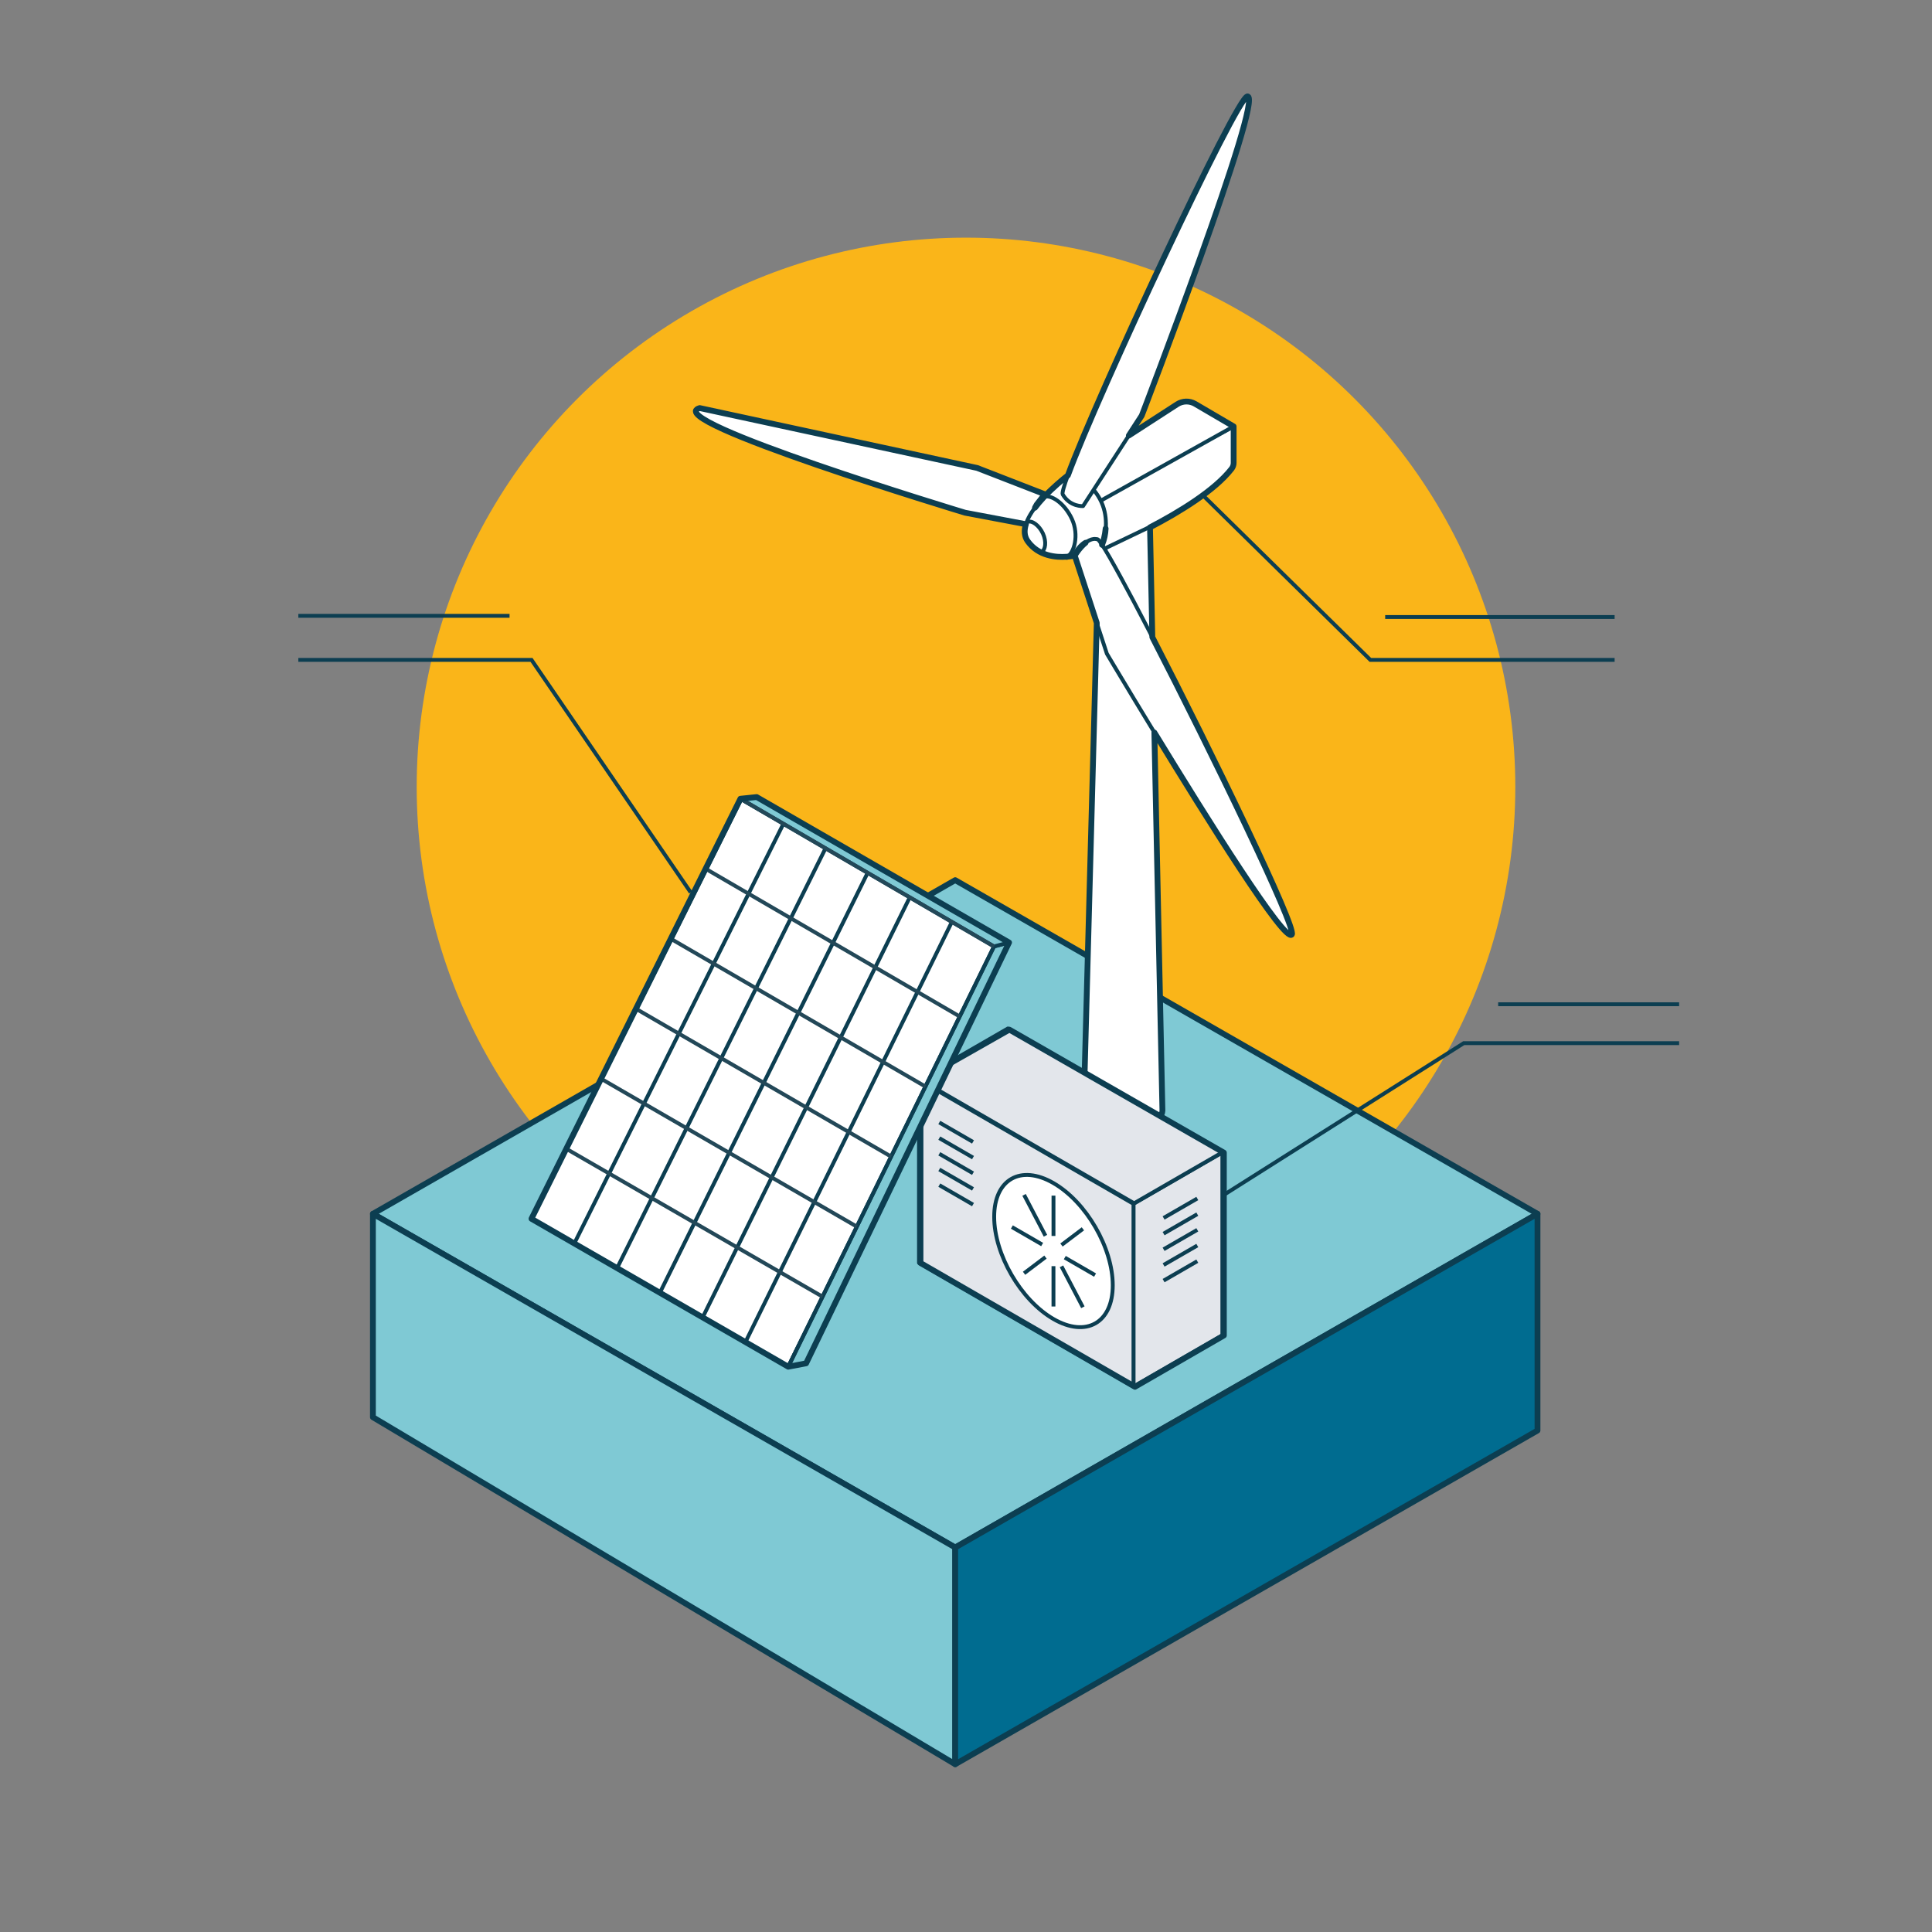 <?xml version="1.0" encoding="UTF-8"?><svg id="b" xmlns="http://www.w3.org/2000/svg" width="250" height="250" viewBox="0 0 250 250"><rect x="0" y="0" width="250" height="250" fill="#808080" stroke="none"/><defs><style>.k,.l,.m,.n,.o,.p,.q,.r{stroke-width:.5px;}.k,.l,.m,.s,.t,.u,.o,.p,.v,.q,.w,.r{stroke-linejoin:round;}.k,.l,.n,.s,.t,.u,.o,.p,.v,.q,.w,.r{stroke:#0c3e51;}.k,.l,.r{fill:#fff;}.k,.t,.r{stroke-linecap:round;}.m{stroke:#234858;}.m,.n,.t,.v,.q,.w{fill:none;}.n{stroke-miterlimit:10;}.s{fill:#006c90;}.s,.t,.u,.v,.w{stroke-width:.75px;}.s,.u,.o,.w,.r{fill-rule:evenodd;}.u,.o{fill:#7fc9d4;}.p{fill:#e3e6eb;}.x{fill:#fab519;}</style></defs><circle class="x" cx="125" cy="101.832" r="71.08"/><polygon class="u" points="123.604 200.246 48.256 157.068 123.604 113.89 198.951 157.068 123.604 200.246"/><polygon class="u" points="123.604 200.246 123.604 228.29 48.256 183.389 48.256 157.068 123.604 200.246"/><polygon class="s" points="123.604 228.29 123.604 200.246 198.951 157.068 198.951 185.112 123.604 228.29"/><path class="k" d="M142.173,71.348s12.95-5.241,17.195-10.689c.17-.218.264-.484.264-.759v-4.723l-17.459,9.285s2.035,3.652,0,6.886Z"/><path class="k" d="M159.632,55.177l-4.978-2.915c-.725-.425-1.628-.405-2.334.052l-13.678,8.848s2.403.858,3.712,3.674l17.278-9.659Z"/><path class="k" d="M126.44,60.552l-35.899-7.75c-5.407,1.532,34.34,13.543,34.34,13.543l7.868,1.485,1.4-2.539,1.045-1.34-8.753-3.4Z"/><path class="k" d="M138.642,61.162s-7.877,5.768-5.655,8.869c2.058,2.873,6.083,1.86,6.083,1.86,0,0,.826-2.164,2.981-2.082l.406,1.032s2.973-6.086-3.815-9.68Z"/><path class="k" d="M132.994,67.538c.515-.237,1.469.428,1.959,1.496.49,1.068.331,2.134-.184,2.371"/><path class="k" d="M134.98,64.325c.982-.451,2.801.816,3.735,2.852.935,2.035.3,4.436-.682,4.888"/><path class="k" d="M137.514,63.982c-.831-1.414,22.303-51.399,23.898-51.509,2.238-.155-13.669,41.306-13.669,41.306l-7.595,11.708s-1.67.132-2.633-1.506Z"/><path class="k" d="M150.42,143.717c-.054,1.343-2.378,2.341-5.192,2.229-2.814-.112-5.05-1.287-4.997-2.631l1.942-71.966,6.634-3.176,1.613,75.544Z"/><path class="k" d="M142.051,69.81c1.432.529,26.019,49.792,25.117,51.111-1.266,1.852-23.94-36.331-23.94-36.331l-4.158-12.698s1.53-2.618,2.981-2.082Z"/><path class="t" d="M149.112,82.444l-.303-14.204c3.853-2.01,8.367-4.766,10.559-7.58.17-.218.264-.484.264-.76v-4.723l-4.978-2.915c-.725-.425-1.628-.405-2.334.052l-6.25,4.043,1.672-2.577s15.907-41.461,13.669-41.306c-1.402.097-19.453,38.745-23.228,49.04-.656.515-1.913,1.552-3.072,2.782-.043.013-.092.011-.132.03l.031.078c-.384.413-.752.847-1.083,1.289l.221-.401,1.045-1.34-8.753-3.4-35.899-7.75c-5.407,1.532,34.339,13.543,34.339,13.543l7.868,1.485.008-.015c-.253.804-.234,1.568.23,2.216,1.398,1.952,3.701,2.109,5.036,2.01l.009.023c.012-.006.023-.019.035-.026.607-.048,1.003-.147,1.003-.147,0,0,.418-1.051,1.4-1.659-.803.636-1.4,1.659-1.4,1.659l2.853,8.713-1.692,62.711c-.054,1.343,2.182,2.518,4.996,2.631s5.139-.885,5.192-2.229l-1.045-48.933c6.813,11.168,16.958,27.359,17.793,26.138.609-.891-10.399-23.631-18.057-38.477ZM142.602,70.491c.155-.41.384-1.16.467-2.096-.027.676-.165,1.39-.463,2.103-.001-.002-.003-.005-.004-.007Z"/><polygon class="p" points="146.669 179.434 158.173 172.792 158.173 149.133 146.669 155.775 146.669 179.434"/><line class="l" x1="150.568" y1="157.602" x2="154.93" y2="155.084"/><line class="l" x1="150.568" y1="159.63" x2="154.93" y2="157.111"/><line class="l" x1="150.568" y1="161.657" x2="154.93" y2="159.139"/><line class="l" x1="150.568" y1="163.684" x2="154.93" y2="161.166"/><line class="l" x1="150.568" y1="165.712" x2="154.93" y2="163.193"/><polygon class="p" points="118.998 139.68 130.419 133.086 158.173 149.11 146.753 155.704 118.998 139.68"/><polygon class="p" points="118.917 163.41 146.671 179.434 146.671 155.775 118.917 139.751 118.917 163.41"/><line class="l" x1="125.907" y1="147.765" x2="121.545" y2="145.247"/><line class="l" x1="125.907" y1="149.793" x2="121.545" y2="147.274"/><line class="l" x1="125.907" y1="151.82" x2="121.545" y2="149.302"/><line class="l" x1="125.907" y1="153.847" x2="121.545" y2="151.329"/><line class="l" x1="125.907" y1="155.875" x2="121.545" y2="153.356"/><path class="l" d="M128.647,157.457c0,4.857,3.435,10.778,7.672,13.224,4.237,2.446,7.672.492,7.672-4.365,0-4.857-3.435-10.778-7.672-13.224-4.237-2.446-7.672-.492-7.672,4.365Z"/><g id="c"><line class="l" x1="136.317" y1="163.837" x2="136.317" y2="169.061"/></g><g id="d"><line class="l" x1="137.354" y1="163.865" x2="140.124" y2="169.158"/></g><g id="e"><line class="l" x1="137.784" y1="162.733" x2="141.701" y2="164.995"/></g><g id="f"><line class="l" x1="137.355" y1="161.104" x2="140.126" y2="159.01"/></g><g id="g"><line class="l" x1="136.32" y1="159.933" x2="136.32" y2="154.71"/></g><g id="h"><line class="l" x1="135.284" y1="159.907" x2="132.514" y2="154.614"/></g><g id="i"><line class="l" x1="134.854" y1="161.039" x2="130.936" y2="158.777"/></g><g id="j"><line class="l" x1="135.284" y1="162.668" x2="132.513" y2="164.762"/></g><polygon class="v" points="130.613 133.235 158.368 149.151 158.368 172.809 146.865 179.45 146.865 179.451 146.864 179.451 146.863 179.451 146.863 179.45 119.111 163.428 119.111 139.769 130.613 133.235"/><polygon class="o" points="103.941 176.328 71.131 157.883 68.776 157.713 101.998 176.854 103.941 176.328"/><polygon class="r" points="101.998 176.854 129.032 122.519 95.81 103.356 68.776 157.691 101.998 176.854"/><polygon class="o" points="101.998 176.854 104.31 176.415 130.573 121.959 128.623 122.47 101.998 176.854"/><polygon class="o" points="95.81 103.356 97.916 103.14 130.573 121.959 128.623 122.47 95.81 103.356"/><line class="q" x1="68.776" y1="157.713" x2="95.81" y2="103.646"/><line class="q" x1="74.313" y1="160.903" x2="101.279" y2="106.783"/><line class="q" x1="79.85" y1="164.093" x2="106.748" y2="109.921"/><line class="q" x1="85.387" y1="167.284" x2="112.217" y2="113.058"/><line class="q" x1="90.924" y1="170.474" x2="117.685" y2="116.195"/><line class="q" x1="96.461" y1="173.664" x2="123.154" y2="119.332"/><line class="q" x1="101.998" y1="176.854" x2="128.623" y2="122.47"/><line class="m" x1="128.623" y1="122.47" x2="95.81" y2="103.356"/><line class="m" x1="124.186" y1="131.534" x2="91.304" y2="112.416"/><line class="m" x1="119.748" y1="140.598" x2="86.799" y2="121.475"/><line class="m" x1="115.311" y1="149.662" x2="82.293" y2="130.535"/><line class="m" x1="110.873" y1="158.726" x2="77.788" y2="139.594"/><line class="m" x1="106.436" y1="167.79" x2="73.282" y2="148.654"/><line class="m" x1="101.998" y1="176.854" x2="68.776" y2="157.713"/><polygon class="w" points="97.916 103.14 95.81 103.356 68.776 157.691 68.82 157.716 68.776 157.713 101.999 176.854 104.31 176.415 130.573 121.959 97.916 103.14"/><polyline class="n" points="155.8 64.234 177.323 85.389 208.931 85.389"/><line class="n" x1="179.241" y1="79.841" x2="208.931" y2="79.841"/><polyline class="n" points="38.604 85.389 68.776 85.389 89.376 115.481"/><line class="n" x1="38.604" y1="79.688" x2="65.935" y2="79.688"/><polyline class="n" points="158.368 154.614 189.411 134.982 217.278 134.982"/><line class="n" x1="193.861" y1="129.949" x2="217.278" y2="129.949"/></svg>